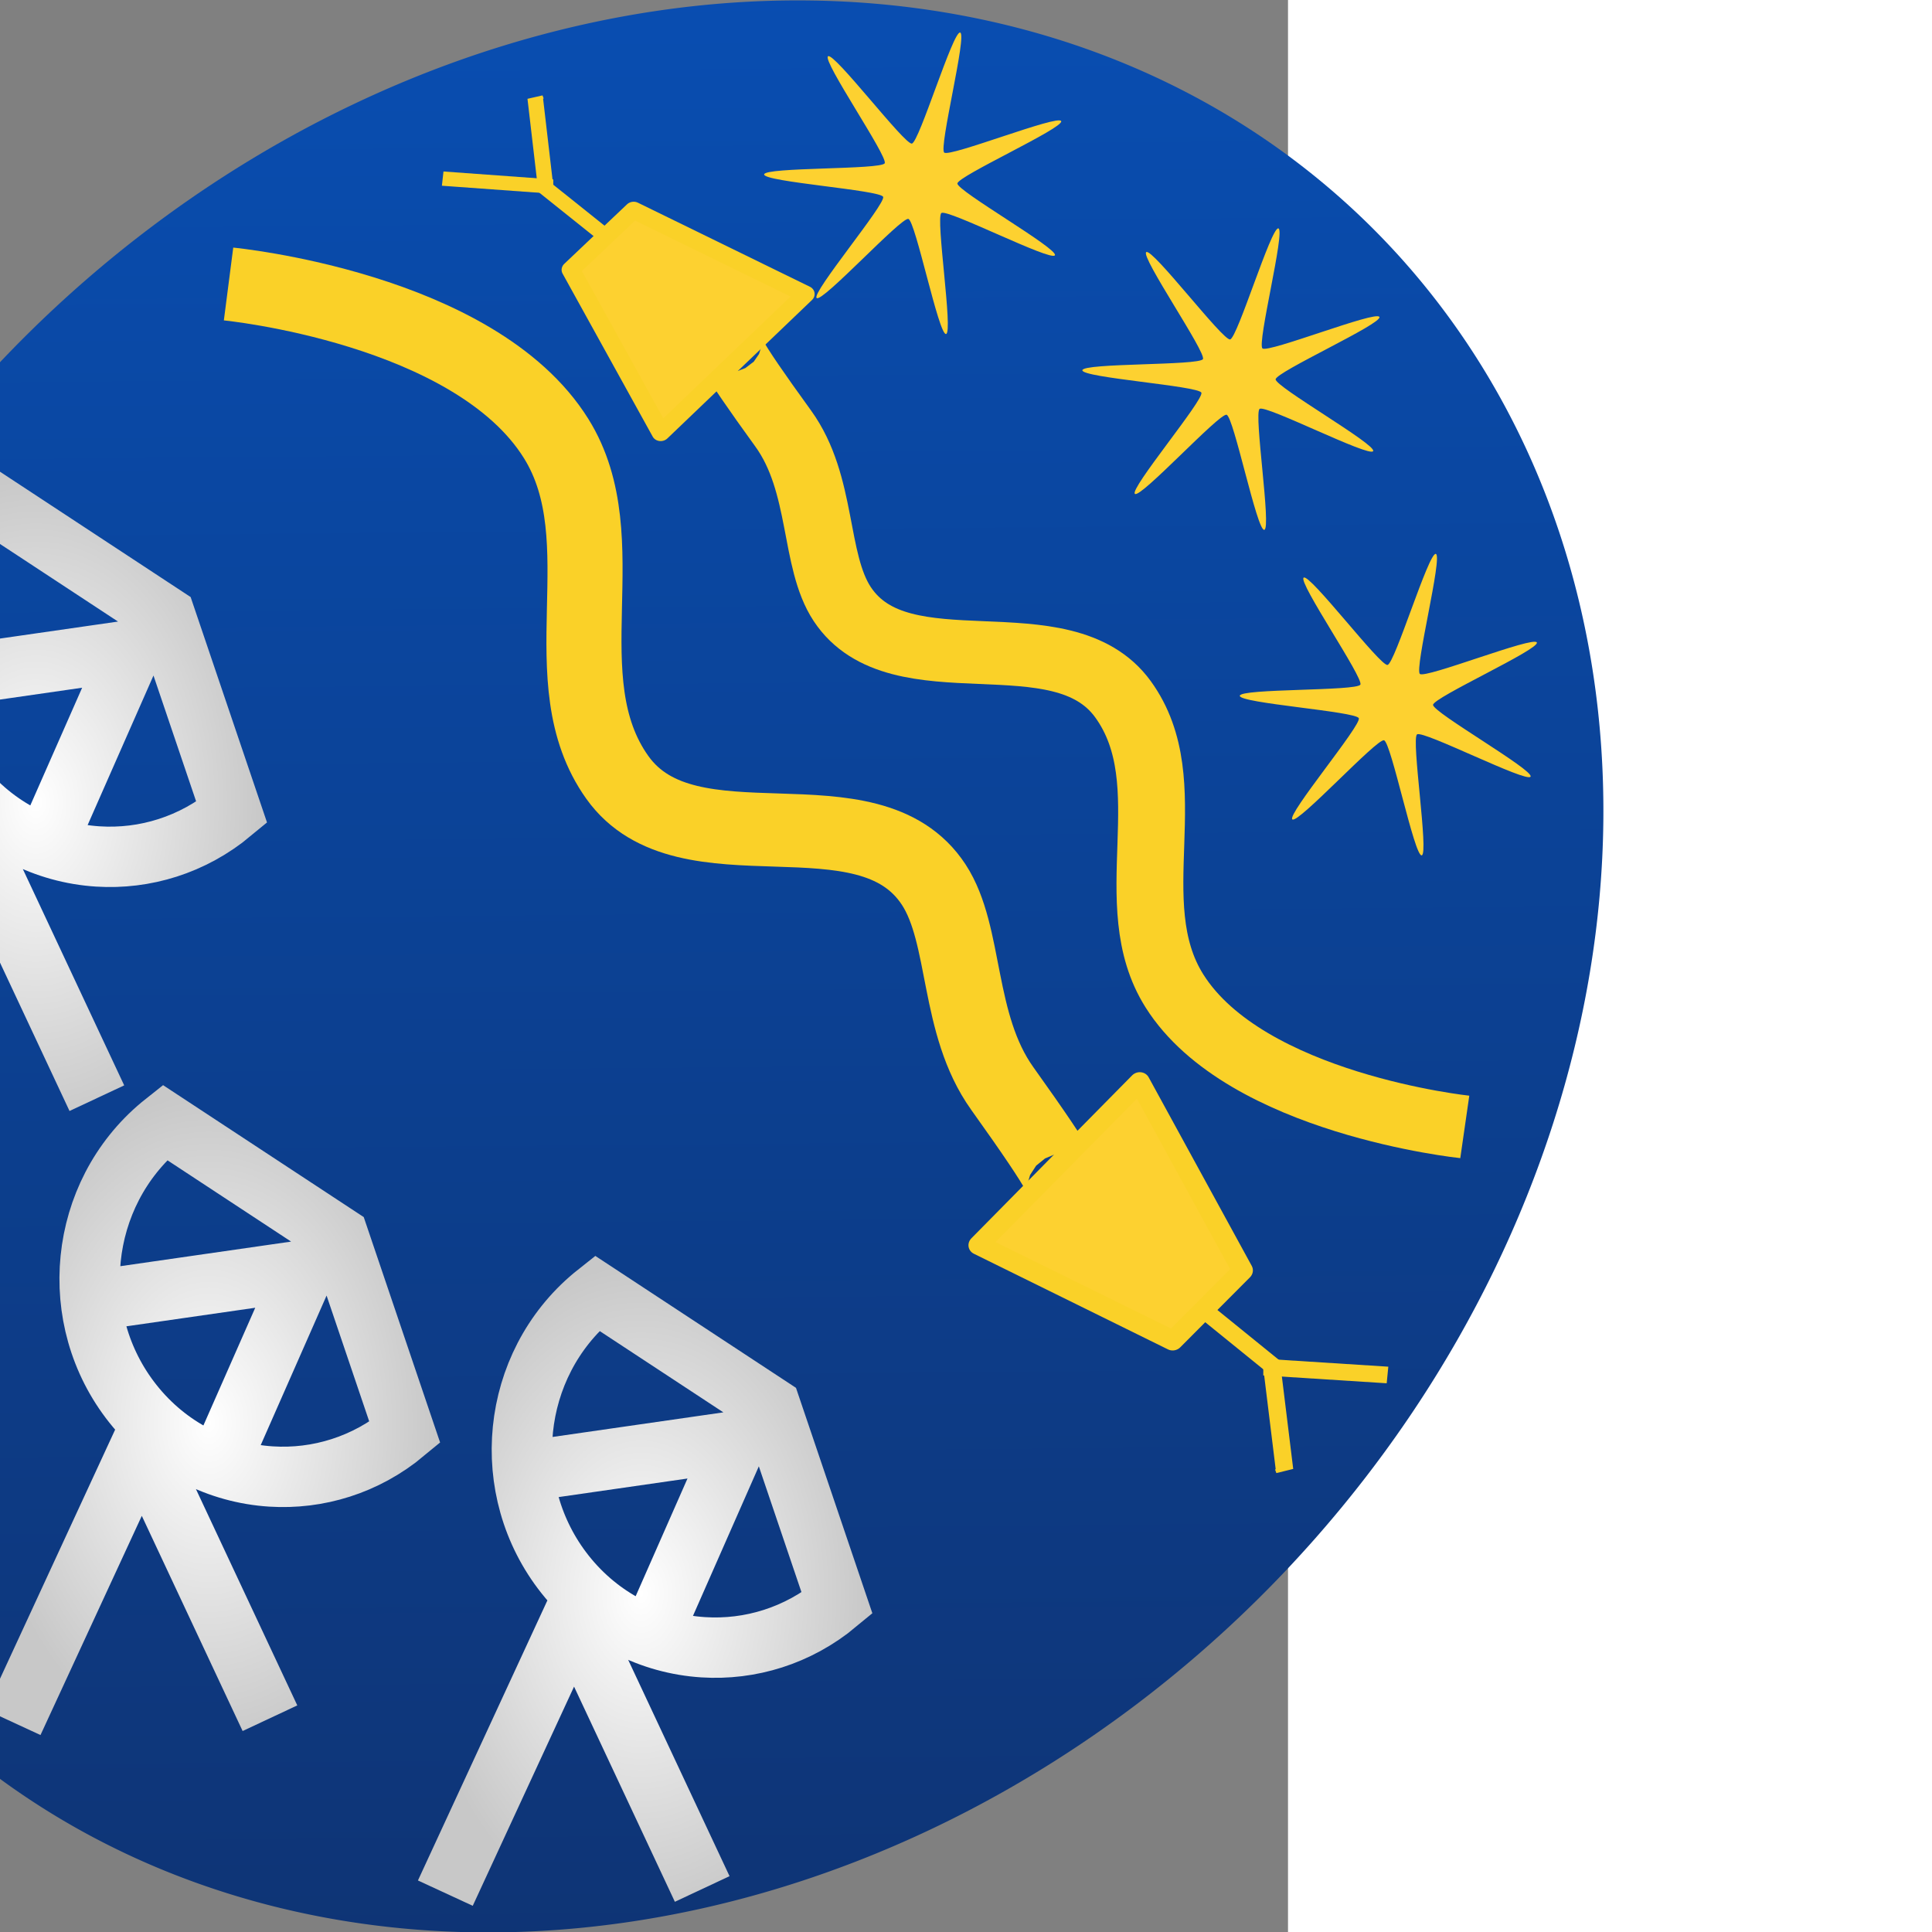 <?xml version="1.0" encoding="UTF-8" standalone="no"?>
<!-- Created with Inkscape (http://www.inkscape.org/) -->

<svg
   xmlns:dc="http://purl.org/dc/elements/1.1/"
   xmlns:cc="http://creativecommons.org/ns#"
   xmlns:rdf="http://www.w3.org/1999/02/22-rdf-syntax-ns#"
   xmlns:svg="http://www.w3.org/2000/svg"
   xmlns="http://www.w3.org/2000/svg"
   xmlns:xlink="http://www.w3.org/1999/xlink"
   xmlns:sodipodi="http://sodipodi.sourceforge.net/DTD/sodipodi-0.dtd"
   xmlns:inkscape="http://www.inkscape.org/namespaces/inkscape"
   width="32"
   height="32"
   preserveAspectRatio="x400Y600 meet"
   viewBox="0 0 400 600"
   id="svg2"
   version="1.1"
   inkscape:version="0.48.2 r9819"
   sodipodi:docname="radiosnakes_almacolors.svg">
  <rect x="0" y="0" width="400" height="600" fill="#808080" stroke="none"/>
  <defs
     id="defs4">
    <linearGradient
       id="linearGradient3826">
      <stop
         style="stop-color:#ffffff;stop-opacity:1;"
         offset="0"
         id="stop3828" />
      <stop
         style="stop-color:#c8c8c8;stop-opacity:1;"
         offset="1"
         id="stop3830" />
    </linearGradient>
    <linearGradient
       id="linearGradient3793">
      <stop
         style="stop-color:#0850b7;stop-opacity:1;"
         offset="0"
         id="stop3795" />
      <stop
         style="stop-color:#0f3270;stop-opacity:1;"
         offset="1"
         id="stop3797" />
    </linearGradient>
    <linearGradient
       inkscape:collect="always"
       xlink:href="#linearGradient3767"
       id="linearGradient3798"
       x1="195.551"
       y1="163.121"
       x2="83.652"
       y2="298.258"
       gradientUnits="userSpaceOnUse"
       spreadMethod="repeat" />
    <linearGradient
       id="linearGradient3767">
      <stop
         id="stop3800"
         offset="0"
         style="stop-color:#ffa900;stop-opacity:1;" />
      <stop
         id="stop3775"
         offset="1"
         style="stop-color:#fd0000;stop-opacity:1;" />
    </linearGradient>
    <linearGradient
       y2="298.258"
       x2="83.652"
       y1="163.121"
       x1="195.551"
       spreadMethod="repeat"
       gradientUnits="userSpaceOnUse"
       id="linearGradient3617"
       xlink:href="#linearGradient3793"
       inkscape:collect="always" />
    <radialGradient
       inkscape:collect="always"
       xlink:href="#linearGradient3826"
       id="radialGradient3834"
       cx="11.142"
       cy="249.174"
       fx="11.142"
       fy="249.174"
       r="70.208"
       gradientTransform="matrix(1,0,0,1.461,0,-114.762)"
       gradientUnits="userSpaceOnUse" />
    <radialGradient
       inkscape:collect="always"
       xlink:href="#linearGradient3826"
       id="radialGradient3842"
       cx="64.9"
       cy="441.73"
       fx="64.9"
       fy="441.73"
       r="70.208"
       gradientTransform="matrix(1,0,0,1.461,0,-203.448)"
       gradientUnits="userSpaceOnUse" />
    <radialGradient
       inkscape:collect="always"
       xlink:href="#linearGradient3826"
       id="radialGradient3850"
       cx="199.139"
       cy="494.763"
       fx="199.139"
       fy="494.763"
       r="70.208"
       gradientTransform="matrix(1,0,0,1.461,0,-227.874)"
       gradientUnits="userSpaceOnUse" />
  </defs>
  <sodipodi:namedview
     id="base"
     pagecolor="#ffffff"
     bordercolor="#666666"
     borderopacity="1.0"
     inkscape:pageopacity="0.0"
     inkscape:pageshadow="2"
     inkscape:zoom="22.627417"
     inkscape:cx="16.324491"
     inkscape:cy="13.448547"
     inkscape:document-units="px"
     inkscape:current-layer="layer1"
     showgrid="false"
     inkscape:window-width="1794"
     inkscape:window-height="1141"
     inkscape:window-x="1541"
     inkscape:window-y="38"
     inkscape:window-maximized="0"
     inkscape:snap-nodes="true"
     inkscape:object-paths="false" />
  <g
     inkscape:label="Layer 1"
     inkscape:groupmode="layer"
     id="layer1">
    <path
       sodipodi:type="arc"
       style="fill:url(#linearGradient3617);fill-opacity:1.0;fill-rule:nonzero;stroke:none"
       id="path3837"
       sodipodi:cx="140.91628"
       sodipodi:cy="233.12846"
       sodipodi:rx="80.322945"
       sodipodi:ry="68.372307"
       d="m 221.239,233.128 a 80.323,68.372 0 1 1 -160.646,0 80.323,68.372 0 1 1 160.646,0 z"
       transform="matrix(3.026,-2.627,2.529,3.119,-816.331,-56.812)"
       mask="none"
       clip-path="none" />
    <g
       id="g3711"
       transform="matrix(-0.034,-0.155,0.166,-0.036,219.254,89.41)"
       style="stroke:#fad128;stroke-opacity:1">
      <g
         transform="matrix(-4.615,17.212,-16.897,-4.531,564.201,-2871.875)"
         id="g3804"
         style="stroke:#fad128;stroke-opacity:1">
        <g
           id="g4560"
           style="stroke:#fad128;stroke-opacity:1">
          <path
             transform="matrix(-0.206,-0.781,0.766,-0.209,64.477,227.634)"
             style="fill:none;stroke:#fad128;stroke-width:8.669;stroke-linecap:butt;stroke-linejoin:miter;stroke-miterlimit:4;stroke-opacity:1;stroke-dasharray:none"
             d="m 117.424,270.374 c 0,0 9.5,-27.036 26.889,-32.909 13.533,-4.57 27.706,6.992 40.936,1.605 13.26,-5.399 7.624,-27.967 21.089,-32.831 6.771,-2.446 16.747,0.967 25.487,-2.593 12.077,-4.919 14.048,-5.309 13.287,-3.778"
             id="path2989"
             inkscape:connector-curvature="0"
             sodipodi:nodetypes="cssssc" />
          <path
             style="fill:#fdd130;fill-opacity:1;stroke:#fad128;stroke-width:1.88;stroke-linecap:round;stroke-linejoin:round;stroke-miterlimit:4;stroke-opacity:1;stroke-dasharray:none"
             d="m 149.834,-12.92 10.337,17.842 13.962,-15.934 -18.241,-8.756 z"
             id="path3853"
             inkscape:connector-curvature="0"
             sodipodi:nodetypes="ccccc" />
          <path
             inkscape:connector-curvature="0"
             id="path3855-7"
             d="m 146.769,-21.65 -1.719,-10.278 0.139,0.339 0,0"
             style="fill:none;stroke:#fad128;stroke-width:1.593;stroke-linecap:butt;stroke-linejoin:miter;stroke-miterlimit:4;stroke-opacity:1;stroke-dasharray:none" />
          <path
             inkscape:connector-curvature="0"
             id="path3855-7-0"
             d="m 136.069,-22.608 11.343,0.498 -0.357,0.049 0,0"
             style="fill:none;stroke:#fad128;stroke-width:1.593;stroke-linecap:butt;stroke-linejoin:miter;stroke-miterlimit:4;stroke-opacity:1;stroke-dasharray:none" />
          <path
             inkscape:connector-curvature="0"
             id="path3855-7-05"
             d="m 153.292,-16.703 -7.182,-5.684 0.348,0.227 0,0"
             style="fill:none;stroke:#fad128;stroke-width:1.593;stroke-linecap:butt;stroke-linejoin:miter;stroke-miterlimit:4;stroke-opacity:1;stroke-dasharray:none" />
        </g>
      </g>
    </g>
    <path
       id="path4527"
       style="fill:none;stroke:url(#radialGradient3834);stroke-width:18.75;stroke-linecap:butt;stroke-linejoin:miter;stroke-miterlimit:4;stroke-opacity:1;stroke-dasharray:none"
       d="m -49.691,342.343 39.914,-86.357 39.857,85.064 m 41.896,-88.718 c -12.179,10.135 -27.065,14.577 -41.584,13.65 -16.153,-1.031 -31.852,-8.707 -42.865,-22.58 -20.912,-26.343 -17.007,-65.055 8.721,-86.466 0.379,-0.316 0.762,-0.626 1.149,-0.933 l 53.963,35.478 z m -96.854,-40.967 65.781,-9.474 -26.835,60.932"
       inkscape:connector-curvature="0"
       sodipodi:nodetypes="ccccssccccccc" />
    <path
       id="path4527-6"
       style="fill:none;stroke:url(#radialGradient3842);stroke-width:18.75;stroke-linecap:butt;stroke-linejoin:miter;stroke-miterlimit:4;stroke-opacity:1;stroke-dasharray:none"
       d="M 4.066,534.899 43.98,448.542 83.837,533.606 M 125.733,444.888 C 113.554,455.024 98.668,459.465 84.148,458.539 67.995,457.508 52.296,449.832 41.283,435.959 20.372,409.616 24.276,370.904 50.004,349.493 c 0.379,-0.316 0.762,-0.626 1.149,-0.933 l 53.963,35.478 z m -96.854,-40.967 65.781,-9.474 -26.835,60.932"
       inkscape:connector-curvature="0"
       sodipodi:nodetypes="ccccssccccccc" />
    <path
       id="path4527-0"
       style="fill:none;stroke:url(#radialGradient3850);stroke-width:18.75;stroke-linecap:butt;stroke-linejoin:miter;stroke-miterlimit:4;stroke-opacity:1;stroke-dasharray:none"
       d="m 138.306,587.932 39.914,-86.357 39.857,85.064 m 41.896,-88.718 c -12.179,10.135 -27.065,14.577 -41.584,13.65 -16.153,-1.031 -31.852,-8.707 -42.865,-22.58 -20.912,-26.343 -17.007,-65.055 8.721,-86.466 0.379,-0.316 0.762,-0.626 1.149,-0.933 l 53.963,35.478 z m -96.854,-40.967 65.781,-9.474 -26.835,60.932"
       inkscape:connector-curvature="0"
       sodipodi:nodetypes="ccccssccccccc" />
    <path
       sodipodi:type="star"
       style="fill:#fdd130;fill-opacity:1;stroke:none"
       id="path3852"
       sodipodi:sides="7"
       sodipodi:cx="13.302446"
       sodipodi:cy="10.256466"
       sodipodi:r1="0.6409108"
       sodipodi:r2="2.5636432"
       sodipodi:arg1="0.94453489"
       sodipodi:arg2="1.3933338"
       inkscape:flatsided="false"
       inkscape:rounded="0.061295431"
       inkscape:randomized="0"
       d="m 13.678,10.776 c -0.1,0.072 0.198,1.982 0.077,2.004 -0.121,0.022 -0.506,-1.873 -0.624,-1.906 -0.118,-0.033 -1.427,1.391 -1.519,1.31 -0.092,-0.081 1.149,-1.563 1.101,-1.676 -0.048,-0.113 -1.977,-0.248 -1.971,-0.371 0.006,-0.123 1.939,-0.076 1.997,-0.185 0.058,-0.108 -1.038,-1.7 -0.939,-1.772 0.1,-0.072 1.268,1.468 1.389,1.446 0.121,-0.022 0.682,-1.872 0.8,-1.839 0.118,0.033 -0.357,1.907 -0.264,1.988 0.092,0.081 1.889,-0.634 1.937,-0.521 0.048,0.113 -1.713,0.91 -1.719,1.033 -0.006,0.123 1.673,1.081 1.615,1.189 -0.058,0.108 -1.78,-0.772 -1.879,-0.7 z"
       transform="matrix(18.75,0,0,18.75,35.897,-135.897)"
       inkscape:transform-center-x="0.21537198"
       inkscape:transform-center-y="-0.11999307" />
    <path
       sodipodi:type="star"
       style="fill:#fdd130;fill-opacity:1;stroke:none"
       id="path3852-1"
       sodipodi:sides="7"
       sodipodi:cx="13.302446"
       sodipodi:cy="10.256466"
       sodipodi:r1="0.6409108"
       sodipodi:r2="2.5636432"
       sodipodi:arg1="0.94453489"
       sodipodi:arg2="1.3933338"
       inkscape:flatsided="false"
       inkscape:rounded="0.061295431"
       inkscape:randomized="0"
       d="m 13.678,10.776 c -0.1,0.072 0.198,1.982 0.077,2.004 -0.121,0.022 -0.506,-1.873 -0.624,-1.906 -0.118,-0.033 -1.427,1.391 -1.519,1.31 -0.092,-0.081 1.149,-1.563 1.101,-1.676 -0.048,-0.113 -1.977,-0.248 -1.971,-0.371 0.006,-0.123 1.939,-0.076 1.997,-0.185 0.058,-0.108 -1.038,-1.7 -0.939,-1.772 0.1,-0.072 1.268,1.468 1.389,1.446 0.121,-0.022 0.682,-1.872 0.8,-1.839 0.118,0.033 -0.357,1.907 -0.264,1.988 0.092,0.081 1.889,-0.634 1.937,-0.521 0.048,0.113 -1.713,0.91 -1.719,1.033 -0.006,0.123 1.673,1.081 1.615,1.189 -0.058,0.108 -1.78,-0.772 -1.879,-0.7 z"
       transform="matrix(18.75,0,0,18.75,183.617,26.017)"
       inkscape:transform-center-x="4.0382245"
       inkscape:transform-center-y="-2.2498701" />
    <path
       sodipodi:type="star"
       style="fill:#fdd130;fill-opacity:1;stroke:none"
       id="path3852-1-4"
       sodipodi:sides="7"
       sodipodi:cx="13.302446"
       sodipodi:cy="10.256466"
       sodipodi:r1="0.6409108"
       sodipodi:r2="2.5636432"
       sodipodi:arg1="0.94453489"
       sodipodi:arg2="1.3933338"
       inkscape:flatsided="false"
       inkscape:rounded="0.061295431"
       inkscape:randomized="0"
       d="m 13.678,10.776 c -0.1,0.072 0.198,1.982 0.077,2.004 -0.121,0.022 -0.506,-1.873 -0.624,-1.906 -0.118,-0.033 -1.427,1.391 -1.519,1.31 -0.092,-0.081 1.149,-1.563 1.101,-1.676 -0.048,-0.113 -1.977,-0.248 -1.971,-0.371 0.006,-0.123 1.939,-0.076 1.997,-0.185 0.058,-0.108 -1.038,-1.7 -0.939,-1.772 0.1,-0.072 1.268,1.468 1.389,1.446 0.121,-0.022 0.682,-1.872 0.8,-1.839 0.118,0.033 -0.357,1.907 -0.264,1.988 0.092,0.081 1.889,-0.634 1.937,-0.521 0.048,0.113 -1.713,0.91 -1.719,1.033 -0.006,0.123 1.673,1.081 1.615,1.189 -0.058,0.108 -1.78,-0.772 -1.879,-0.7 z"
       transform="matrix(18.75,0,0,18.75,134.727,-75.077)"
       inkscape:transform-center-x="75.716709"
       inkscape:transform-center-y="-42.185064" />
    <g
       id="g3711-3"
       transform="matrix(0.04,0.18,-0.186,0.044,338.672,388.534)"
       style="stroke:#fad128;stroke-opacity:1">
      <g
         transform="matrix(-4.615,17.212,-16.897,-4.531,564.201,-2871.875)"
         id="g3804-1"
         style="stroke:#fad128;stroke-opacity:1">
        <g
           id="g4560-7"
           style="stroke:#fad128;stroke-opacity:1">
          <path
             transform="matrix(-0.206,-0.781,0.766,-0.209,64.477,227.634)"
             style="fill:none;stroke:#fad128;stroke-width:8.669;stroke-linecap:butt;stroke-linejoin:miter;stroke-miterlimit:4;stroke-opacity:1;stroke-dasharray:none"
             d="m 117.424,270.374 c 0,0 9.5,-27.036 26.889,-32.909 13.533,-4.57 27.706,6.992 40.936,1.605 13.26,-5.399 7.624,-27.967 21.089,-32.831 6.771,-2.446 16.747,0.967 25.487,-2.593 12.077,-4.919 14.048,-5.309 13.287,-3.778"
             id="path2989-9"
             inkscape:connector-curvature="0"
             sodipodi:nodetypes="cssssc" />
          <path
             style="fill:#fdd130;fill-opacity:1;stroke:#fad128;stroke-width:1.88;stroke-linecap:round;stroke-linejoin:round;stroke-miterlimit:4;stroke-opacity:1;stroke-dasharray:none"
             d="m 149.834,-12.92 10.337,17.842 13.962,-15.934 -18.241,-8.756 z"
             id="path3853-7"
             inkscape:connector-curvature="0"
             sodipodi:nodetypes="ccccc" />
          <path
             inkscape:connector-curvature="0"
             id="path3855-7-6"
             d="m 146.769,-21.65 -1.719,-10.278 0.139,0.339 0,0"
             style="fill:none;stroke:#fad128;stroke-width:1.593;stroke-linecap:butt;stroke-linejoin:miter;stroke-miterlimit:4;stroke-opacity:1;stroke-dasharray:none" />
          <path
             inkscape:connector-curvature="0"
             id="path3855-7-0-1"
             d="m 136.069,-22.608 11.343,0.498 -0.357,0.049 0,0"
             style="fill:none;stroke:#fad128;stroke-width:1.593;stroke-linecap:butt;stroke-linejoin:miter;stroke-miterlimit:4;stroke-opacity:1;stroke-dasharray:none" />
          <path
             inkscape:connector-curvature="0"
             id="path3855-7-05-4"
             d="m 153.292,-16.703 -7.182,-5.684 0.348,0.227 0,0"
             style="fill:none;stroke:#fad128;stroke-width:1.593;stroke-linecap:butt;stroke-linejoin:miter;stroke-miterlimit:4;stroke-opacity:1;stroke-dasharray:none" />
        </g>
      </g>
    </g>
  </g>
</svg>
